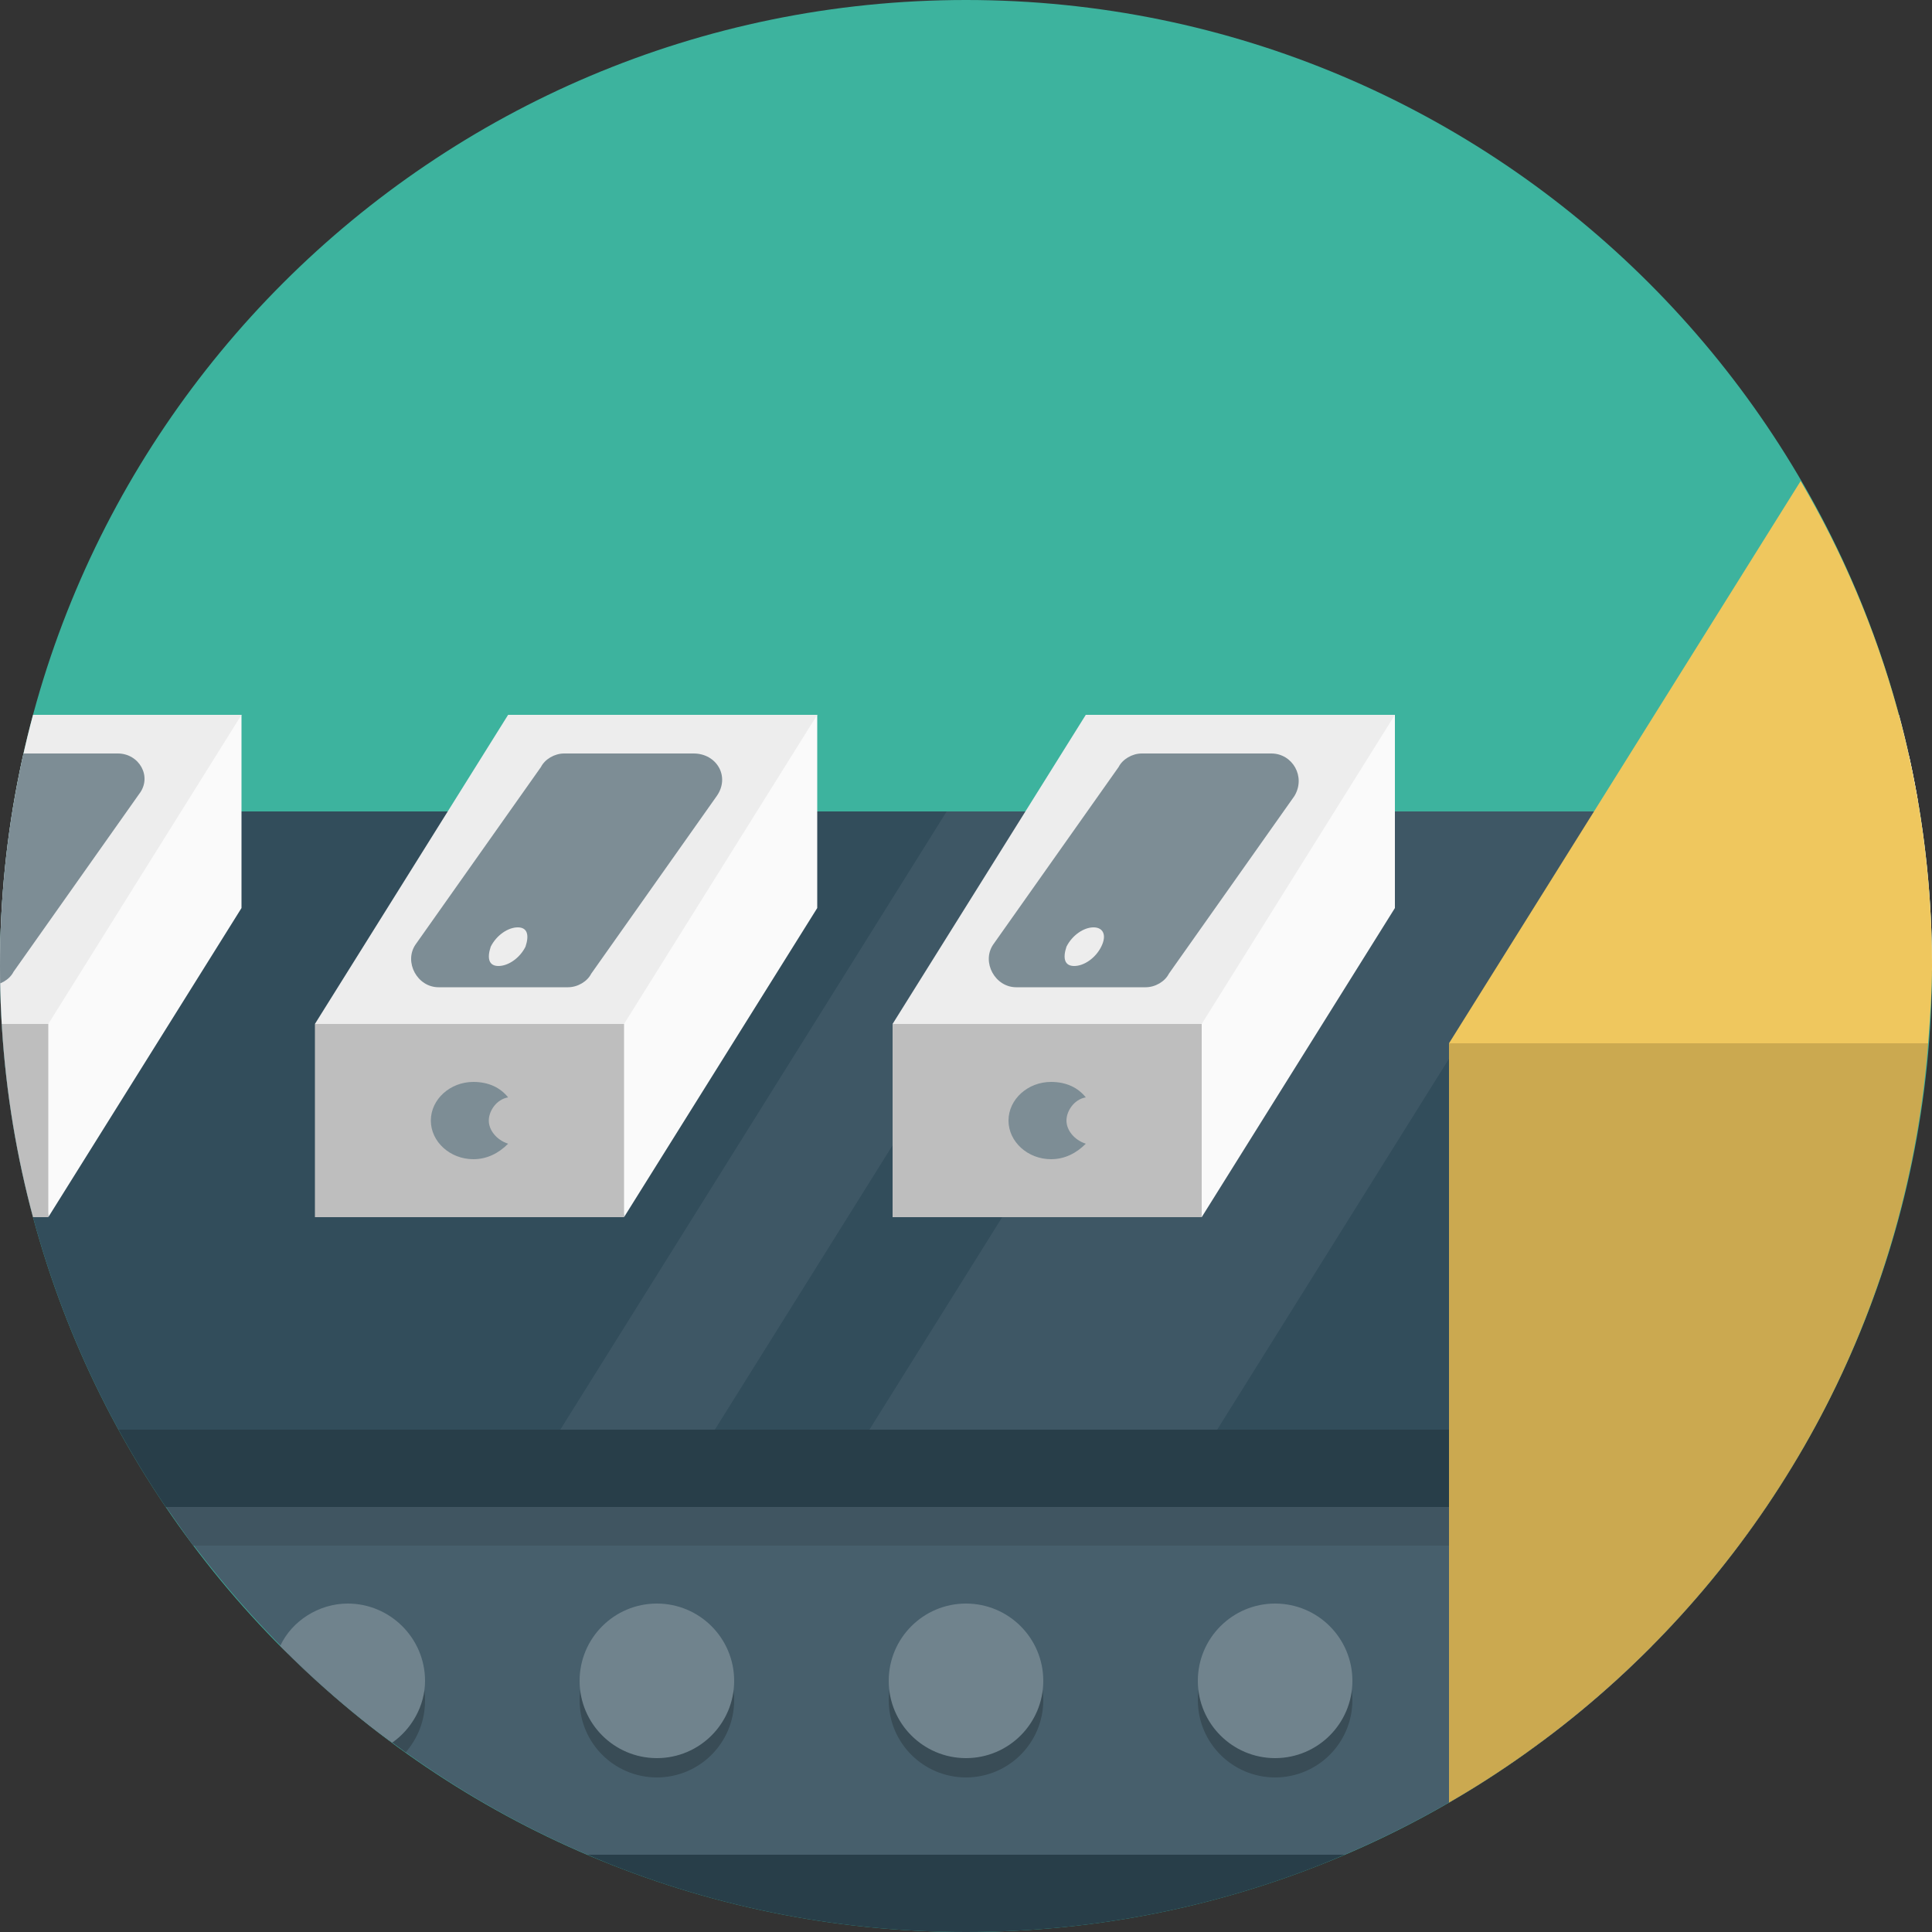 <svg xmlns="http://www.w3.org/2000/svg" xmlns:xlink="http://www.w3.org/1999/xlink" width="100" height="100"
    viewBox="0 0 100 100">
    <rect x="0" y="0" width="100" height="100" fill="#333333" stroke="none"/>
    <defs>
        <path id="a" d="M50 0c27.6 0 50 22.4 50 50s-22.4 50-50 50S0 77.6 0 50 22.4 0 50 0z"></path>
    </defs>
    <clipPath id="b">
        <use xlink:href="#a" overflow="visible"></use>
    </clipPath>
    <path id="iconoclash fill" clip-path="url(#b)" fill="#3DB39E" d="M50 0c27.6 0 50 22.4 50 50s-22.4 50-50 50S0 77.6 0 50 22.4 0 50 0z">
    </path>
    <path clip-path="url(#b)" fill="#324D5B"
        d="M.6 42c-.4 2.6-.6 5.3-.6 8 0 8.7 2.2 16.9 6.1 24h87.7c3.9-7.1 6.1-15.3 6.1-24 0-2.7-.2-5.4-.6-8H.6z"></path>
    <path clip-path="url(#b)" fill="#475F6C" d="M8.6 78c5.4 7.9 12.9 14.2 21.8 18h39.2c8.9-3.8 16.5-10.1 21.8-18H8.6z">
    </path>
    <path clip-path="url(#b)" fill="#3E5765" d="M65 42L45 74h18l20-32H65zm-16 0L29 74h8l20-32h-8z"></path>
    <path clip-path="url(#b)"
        d="M53.5 48c-.5 0-1.1.4-1.4 1-.3.6-.1 1 .4 1s1.1-.4 1.4-1c.2-.6.1-1-.4-1zm-32 0c-.5 0-1.1.4-1.4 1-.3.6-.1 1 .4 1s1.1-.4 1.4-1c.2-.6.1-1-.4-1z"
        fill="none"></path>
    <g class="products" id="iconoclash animation" clip-path="url(#b)">
        <path fill="#FAFAFA" d="M72.2 37v10l-10 16-1-10 9-16h2z"></path>
        <path fill="#EDEDED" d="M56.2 37h16l-10 16h-16l10-16z"></path>
        <path fill="#BEBEBE" d="M62.2 53h-16v10h16V53z"></path>
        <path fill="#7D8D95"
            d="M65.8 39h-6.7c-.5 0-1 .3-1.2.7l-6.5 9.2c-.6.9.1 2.2 1.2 2.2h6.7c.5 0 1-.3 1.2-.7l6.5-9.2c.6-1-.1-2.2-1.2-2.2zM57 49c-.3.6-.9 1-1.4 1-.5 0-.6-.4-.4-1 .3-.6.9-1 1.4-1s.7.4.4 1zm-.8 7.8c-.4-.5-1-.8-1.8-.8-1.2 0-2.2.9-2.2 2s1 2 2.2 2c.7 0 1.3-.3 1.8-.8-.6-.2-1-.7-1-1.2s.4-1.1 1-1.2z">
        </path>
        <path fill="#FAFAFA" d="M102 37v10L92 63l-1-10 9-16h2z"></path>
        <path fill="#EDEDED" d="M86 37h16L92 53H76l10-16z"></path>
        <path fill="#BEBEBE" d="M92 53H76v10h16V53z"></path>
        <path fill="#7D8D95"
            d="M95.6 39h-6.7c-.5 0-1 .3-1.2.7l-6.5 9.2c-.6.9.1 2.2 1.2 2.2h6.7c.5 0 1-.3 1.2-.7l6.5-9.2c.7-1 0-2.2-1.2-2.2zm-8.7 10c-.3.6-.9 1-1.4 1-.5 0-.6-.4-.4-1 .3-.6.9-1 1.4-1s.6.4.4 1zm-.9 7.8c-.4-.5-1-.8-1.8-.8-1.2 0-2.2.9-2.2 2s1 2 2.2 2c.7 0 1.3-.3 1.8-.8-.6-.2-1-.7-1-1.2s.4-1.1 1-1.2z">
        </path>
        <path fill="#FAFAFA" d="M42.3 37v10l-10 16-1-10 9-16h2z"></path>
        <path fill="#EDEDED" d="M26.3 37h16l-10 16h-16l10-16z"></path>
        <path fill="#BEBEBE" d="M32.3 53h-16v10h16V53z"></path>
        <path fill="#7D8D95"
            d="M35.9 39h-6.7c-.5 0-1 .3-1.2.7l-6.5 9.2c-.6.9.1 2.2 1.2 2.2h6.7c.5 0 1-.3 1.2-.7l6.5-9.2c.7-1 0-2.2-1.2-2.2zm-8.7 10c-.3.6-.9 1-1.4 1-.5 0-.6-.4-.4-1 .3-.6.9-1 1.4-1s.6.4.4 1zm-.9 7.8c-.4-.5-1-.8-1.8-.8-1.2 0-2.2.9-2.2 2s1 2 2.2 2c.7 0 1.3-.3 1.8-.8-.6-.2-1-.7-1-1.2s.4-1.1 1-1.2z">
        </path>
        <path fill="#FAFAFA" d="M12.5 37v10l-10 16-1-10 9-16h2z"></path>
        <path fill="#EDEDED" d="M-3.5 37h16l-10 16h-16l10-16z"></path>
        <path fill="#BEBEBE" d="M2.5 53h-16v10h16V53z"></path>
        <path fill="#7D8D95"
            d="M6.1 39H-.6c-.5 0-1 .3-1.2.7l-6.5 9.2c-.7.9 0 2.1 1.1 2.1h6.7c.5 0 1-.3 1.2-.7l6.5-9.2c.7-.9 0-2.1-1.1-2.1zm-8.8 10c-.3.6-.9 1-1.4 1-.5 0-.6-.4-.4-1 .3-.6.9-1 1.4-1s.7.4.4 1zm-.8 7.8c-.4-.5-1-.8-1.8-.8-1.2 0-2.2.9-2.2 2s1 2 2.2 2c.7 0 1.3-.3 1.8-.8-.6-.2-1-.7-1-1.2s.4-1.1 1-1.2z">
        </path>
    </g>
    <path clip-path="url(#b)" fill="#EFC75E" d="M75 54h24.8c.1-1.3.2-2.7.2-4 0-9.2-2.5-17.8-6.8-25.1L75 54z"></path>
    <path clip-path="url(#b)" fill="#283E49"
        d="M6.1 74c.8 1.4 1.6 2.7 2.4 4h82.9c.9-1.3 1.7-2.6 2.4-4H6.1zm24.3 22c6 2.6 12.7 4 19.6 4s13.6-1.4 19.6-4H30.4z">
    </path>
    <g clip-path="url(#b)" fill="#394C56">
        <path d="M21 90.7c.6-.7 1-1.6 1-2.7 0-2.2-1.8-4-4-4-1.3 0-2.4.6-3.1 1.6 1.8 1.8 3.9 3.5 6.1 5.1z"></path>
        <circle cx="50" cy="88" r="4"></circle>
        <circle cx="34" cy="88" r="4"></circle>
        <path d="M82 84c-2.2 0-4 1.8-4 4 0 1 .4 2 1.1 2.7 2.2-1.6 4.2-3.3 6.1-5.1-.8-1-1.9-1.6-3.2-1.6z"></path>
        <circle cx="66" cy="88" r="4"></circle>
    </g>
    <g clip-path="url(#b)" fill="#70838D">
        <path d="M20.3 90.2c1-.7 1.7-1.9 1.7-3.2 0-2.2-1.8-4-4-4-1.5 0-2.9.9-3.5 2.2 1.8 1.8 3.7 3.5 5.8 5z"></path>
        <circle cx="34" cy="87" r="4"></circle>
        <path d="M85.5 85.2c-.7-1.3-2-2.2-3.5-2.2-2.2 0-4 1.8-4 4 0 1.3.7 2.5 1.7 3.2 2.1-1.5 4-3.2 5.8-5z"></path>
        <circle cx="66" cy="87" r="4"></circle>
        <circle cx="50" cy="87" r="4"></circle>
    </g>
    <path clip-path="url(#b)" fill="#405561" d="M90 80c.5-.7 1-1.3 1.4-2H8.6c.5.7.9 1.3 1.4 2h80z"></path>
    <path clip-path="url(#b)" fill="#CBA950" d="M75 93.3c13.9-8 23.5-22.5 24.8-39.3H75v39.3z"></path>
</svg>